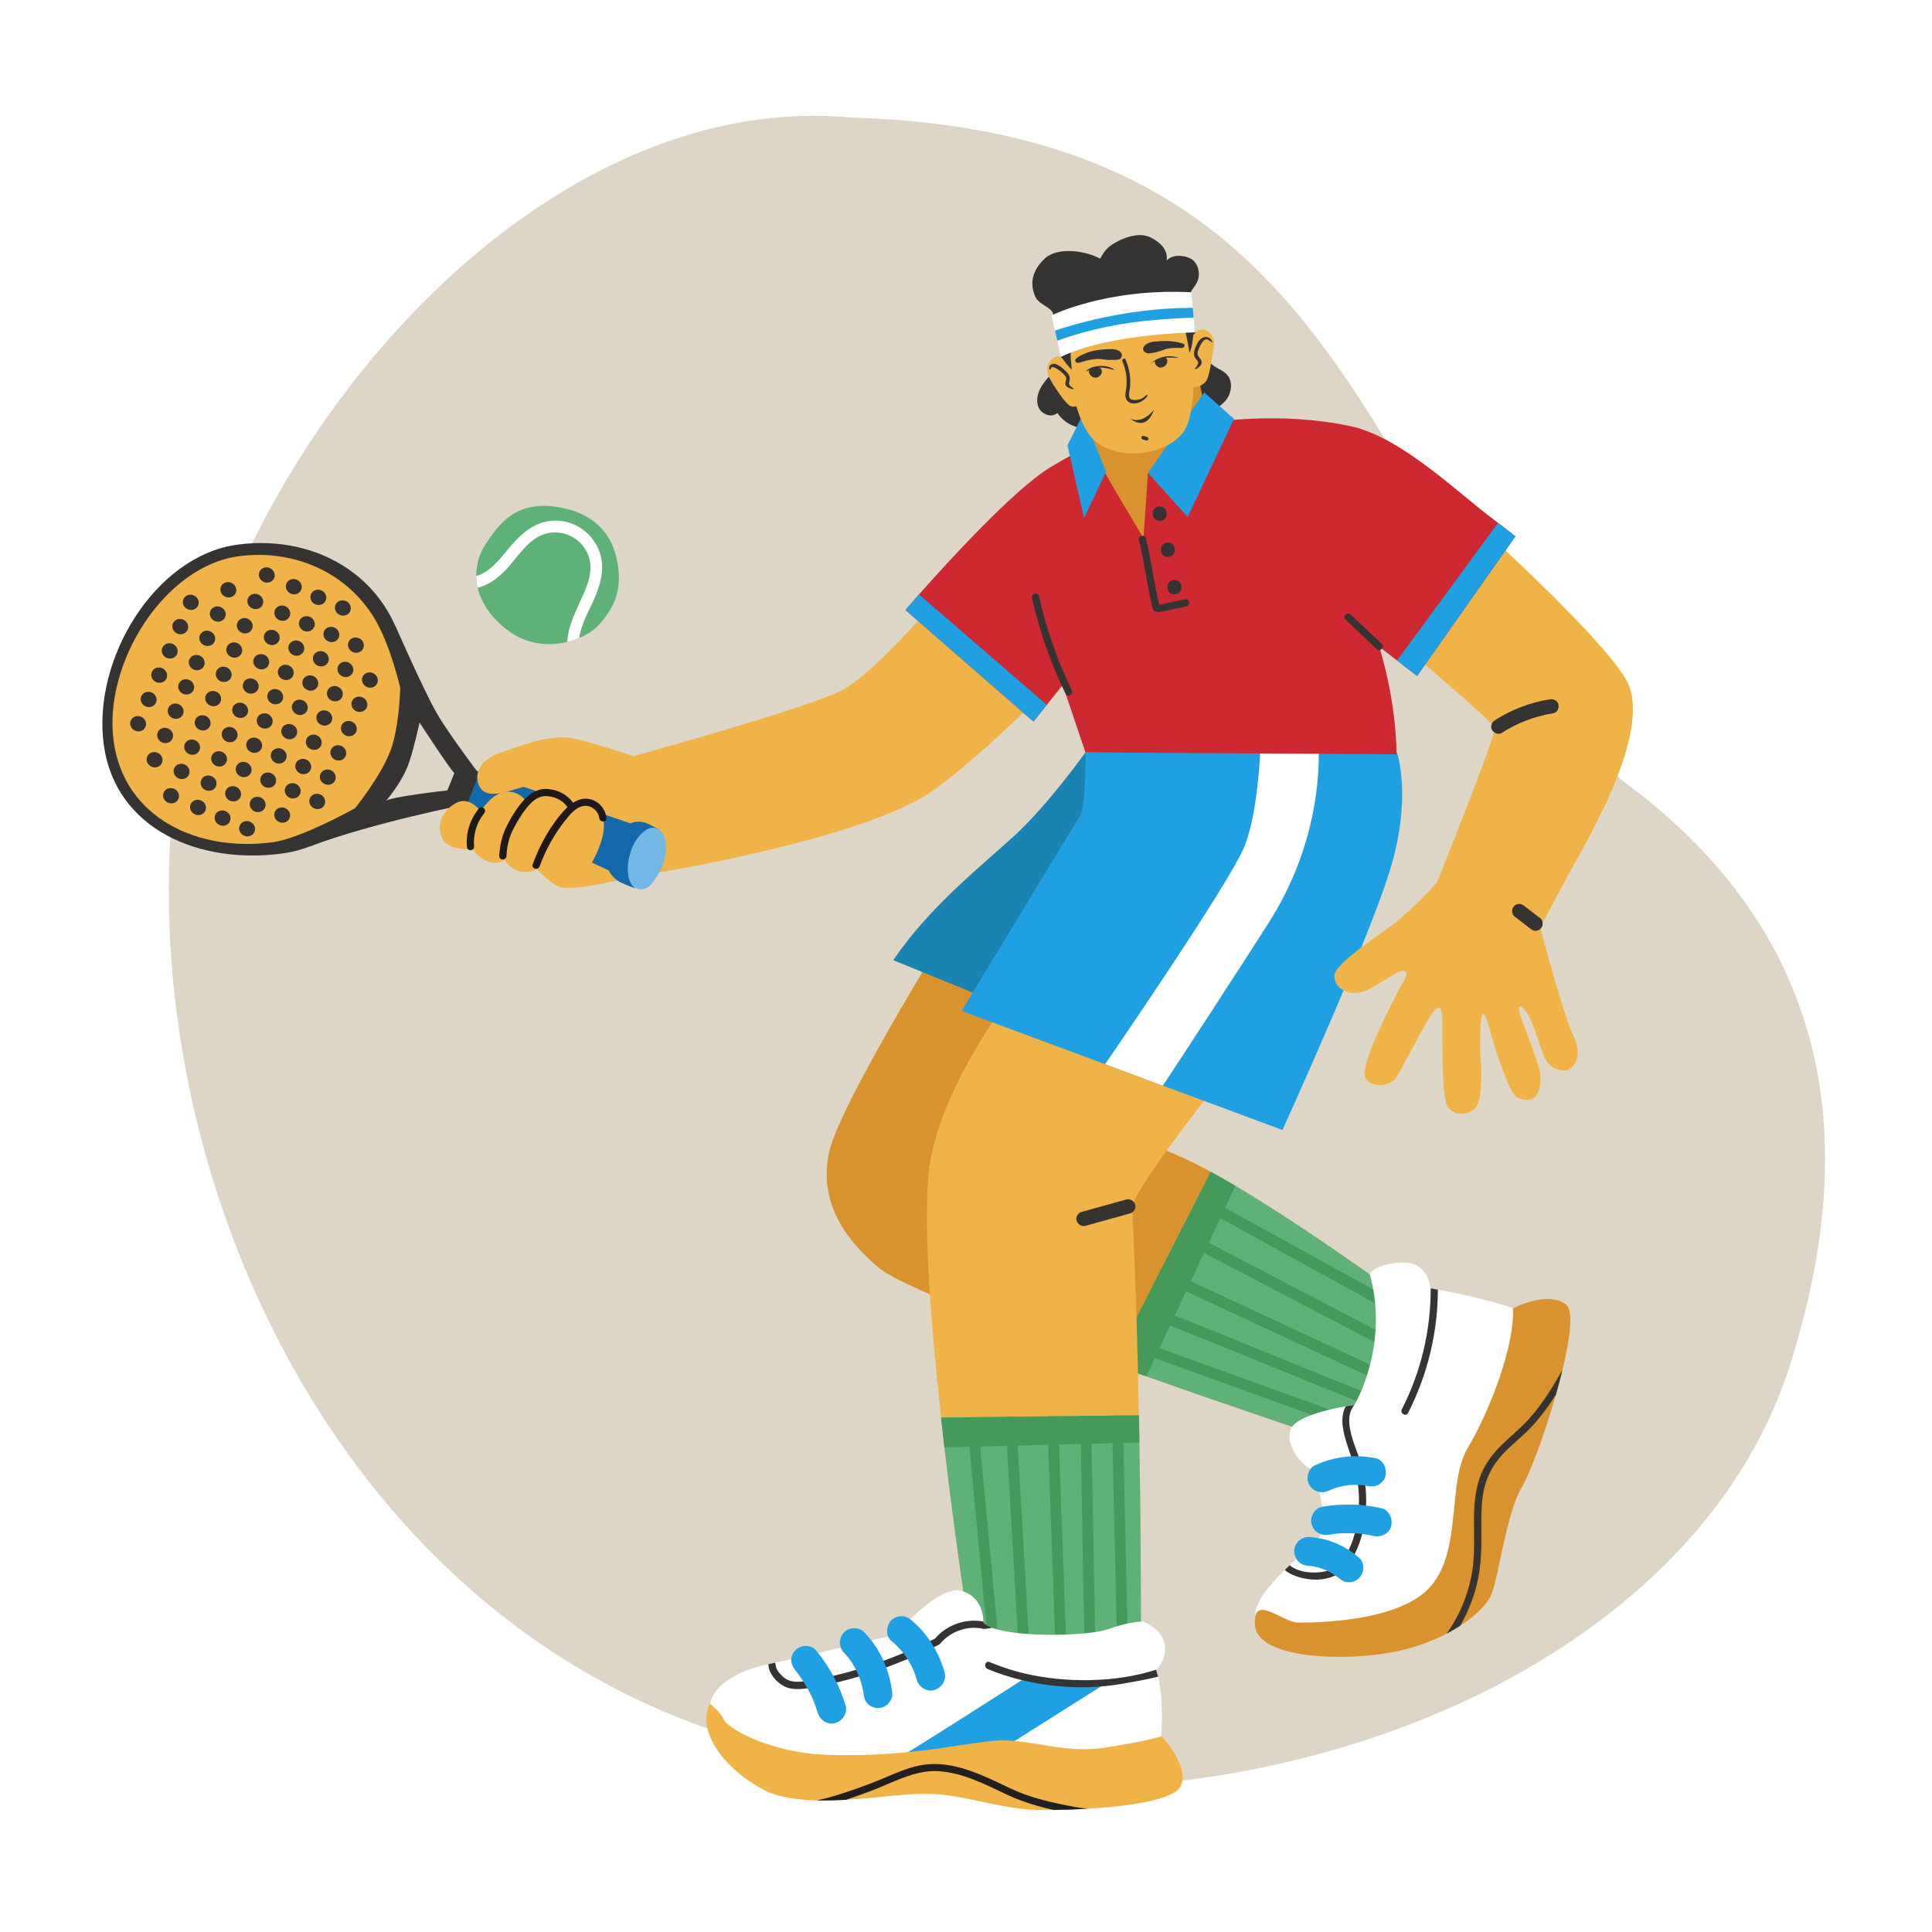 <?xml version="1.0" encoding="utf-8"?>
<!-- Generator: Adobe Illustrator 27.5.0, SVG Export Plug-In . SVG Version: 6.00 Build 0)  -->
<svg version="1.1" xmlns="http://www.w3.org/2000/svg" xmlns:xlink="http://www.w3.org/1999/xlink" x="0px" y="0px"
	 viewBox="0 0 500 500" style="enable-background:new 0 0 500 500;" xml:space="preserve">
<g id="BACKGROUND_1_">
	<rect style="fill:#FFFFFF;" width="500" height="500"/>
</g>
<g id="OBJECTS">
	<path style="fill:#DDD6C7;" d="M220.166,30.415c133.639,3.897,130.472,103.093,199.488,171.436
		c64.484,47.112,56.819,108.97,43.819,150.776c-26.535,85.335-150.702,130.641-256.904,101.235
		C95.271,430.634,37.561,314.333,44.192,214.937C50.121,126.044,133.525,22.302,220.166,30.415z"/>
	<g>
		<path style="fill:#EFB348;" d="M166.696,225.961c0,0-15.122,4.565-21.114,3.709s-20.258-21.114-19.117-26.535
			c1.141-5.421,39.09-1.141,39.09-1.141L166.696,225.961z"/>
		<path style="fill:#353433;" d="M273.05,95.55c-1.168,1.529-2.583,2.877-3.564,4.531c-0.982,1.654-1.478,3.769-0.636,5.499
			c0.842,1.73,3.38,2.603,4.799,1.304c1.594,2.398,4.413,3.933,7.292,3.972s5.738-1.421,7.396-3.776
			c2.529,1.223,5.343,1.854,8.153,1.827c1.122-0.011,2.275-0.133,3.272-0.649c0.997-0.516,1.814-1.492,1.878-2.612
			c1,1.365,2.705,2.085,4.391,2.221c1.686,0.136,3.372-0.247,4.993-0.73c2.326-0.693,4.695-1.672,6.227-3.555
			c1.532-1.883,1.911-4.89,0.257-6.666c-0.81-0.87-1.959-1.324-2.967-1.956c-1.817-1.139-3.218-2.927-3.89-4.964
			c-0.564-1.711-0.718-3.731-2.107-4.878c-1.166-0.963-2.823-0.973-4.335-0.93c-5.128,0.144-10.276,0.343-15.319,1.282
			c-3.693,0.688-7.337,1.783-10.692,3.49c-1.156,0.588-2.338,1.126-3.005,2.274C274.369,92.652,274.087,94.192,273.05,95.55z"/>
		<path style="fill:#EFB348;" d="M286.026,162.92c0,0-25.83,28.005-44.098,41.356c-18.275,13.351-76.141,22.329-76.141,22.329
			l-3.718-30.404c0,0,40.395-11.041,53.761-16.607c0.35-0.149,0.678-0.291,0.991-0.425c1.125-0.499,2.399-1.266,3.77-2.257
			c13.53-9.715,37.326-40.425,37.326-40.425L286.026,162.92z"/>
		<path style="fill:#D8932E;" d="M363.337,336.16l-16.361,37.281c0,0-29.302-9.7-58.998-20.332
			c-27.335-9.797-54.99-20.384-60.459-24.936c-9.7-8.083-15.556-17.881-12.964-29.913c2.593-12.04,29.19-54.931,29.19-54.931
			l51.98,16.085l-14.863,27.015c0,0,5.662,4.887,24.117,12.695c2.459,1.043,5.297,2.459,8.374,4.142
			C333.358,314.197,363.337,336.16,363.337,336.16z"/>
		<path style="fill:#5FB277;" d="M363.337,336.16l-0.678,1.542l-1.177,2.682l-2.377,5.416l-1.17,2.675l-2.28,5.193l-1.162,2.652
			l-1.691,3.844l-1.155,2.622l-1.788,4.09l-1.147,2.608l-1.736,3.956c0,0-23.848-7.897-50.319-17.247
			c-2.868-1.013-5.774-2.041-8.68-3.084l2.391-4.694l1.289-2.541l3.047-5.983l1.304-2.555l3.382-6.646l1.311-2.578l3.897-7.651
			l1.11-2.176l3.42-6.728l1.267-2.481l2.958-5.811c2.034,1.11,4.165,2.332,6.362,3.636
			C339.139,318.428,363.337,336.16,363.337,336.16z"/>
		<g>
			<g>
				<path style="fill:#45995B;" d="M362.659,337.702l-1.177,2.682c-2.697-1.483-5.387-2.965-8.083-4.448
					c-14.677-8.076-29.361-16.152-44.046-24.228c-0.082-0.045-0.156-0.097-0.224-0.149l1.267-2.481
					c0.209,0.03,0.417,0.097,0.633,0.216c4.194,2.31,8.389,4.619,12.583,6.921C336.628,323.375,349.651,330.543,362.659,337.702z"/>
			</g>
			<g>
				<path style="fill:#45995B;" d="M359.106,345.801l-1.17,2.675c-1.952-1.021-3.897-2.041-5.849-3.055
					c-15.653-8.173-31.306-16.353-46.959-24.526c-0.231-0.127-0.41-0.268-0.529-0.432l1.11-2.176
					c0.335-0.052,0.715-0.007,1.095,0.194c4.425,2.317,8.851,4.626,13.284,6.936C333.089,332.211,346.098,339.006,359.106,345.801z"
					/>
			</g>
			<g>
				<path style="fill:#45995B;" d="M300.703,328.114c0.052,0.022,0.112,0.045,0.164,0.067c4.753,2.213,9.507,4.418,14.252,6.631
					c13.515,6.288,27.022,12.568,40.537,18.856l-1.162,2.652c-1.609-0.753-3.219-1.497-4.82-2.242
					c-16.763-7.8-33.519-15.601-50.282-23.386L300.703,328.114z"/>
			</g>
			<g>
				<path style="fill:#45995B;" d="M349.86,366.877l-1.147,2.608c-3.658-1.326-7.324-2.652-10.989-3.971
					c-15.787-5.699-31.567-11.391-47.354-17.098l1.289-2.541c3.911,1.408,7.815,2.816,11.727,4.224
					C318.874,355.695,334.371,361.282,349.86,366.877z"/>
			</g>
			<g>
				<path style="fill:#45995B;" d="M352.803,360.165l-1.155,2.622c-2.146-0.842-4.291-1.699-6.437-2.563
					c-16.845-6.772-33.533-13.813-50.505-20.332l1.304-2.555c4.314,1.654,8.605,3.345,12.889,5.059
					C323.576,348.259,338.118,354.339,352.803,360.165z"/>
			</g>
		</g>
		<path style="fill:#45995B;" d="M319.716,306.903l-23.058,49.291c-2.868-1.013-5.774-2.041-8.68-3.084l25.375-49.842
			C315.388,304.377,317.518,305.599,319.716,306.903z"/>
		<path style="fill:#EFB348;" d="M292.992,312.684c0.879,16.778,1.423,35.895,1.758,53.605c0.052,2.786,0.097,5.535,0.142,8.24
			c0.454,28.624,0.38,51.667,0.38,51.667l-43.994-1.14c0,0-3.636-23.014-6.802-49.954c-0.32-2.712-0.633-5.461-0.931-8.233
			c-2.526-22.902-4.433-47.19-3.36-61.874c2.607-35.754,53.224-84.806,53.224-84.806l51.459,24.407
			C343.624,244.597,292.664,306.367,292.992,312.684z"/>
		<path style="fill:#5FB277;" d="M295.272,426.196l-3.375-0.089l-2.794-0.067l-5.632-0.149l-2.801-0.075l-4.738-0.119l-2.801-0.075
			l-6.765-0.179l-2.801-0.067l-5.081-0.134l-2.801-0.074l-4.403-0.112c0,0-3.636-23.014-6.802-49.954
			c-0.015-0.149-0.037-0.298-0.052-0.447c0-0.022-0.007-0.052-0.007-0.075c-0.305-2.54-0.589-5.111-0.872-7.711l6.608-0.075
			l2.794-0.03l7.197-0.082l2.794-0.037l8.069-0.09l2.794-0.03l5.767-0.067l2.794-0.03l5.394-0.06l2.786-0.037l4.209-0.045
			c0.045,2.376,0.082,4.716,0.119,7.025c0.007,0.104,0.007,0.209,0.007,0.313c0.007,0.298,0.007,0.604,0.015,0.902
			C295.346,403.153,295.272,426.196,295.272,426.196z"/>
		<g>
			<g>
				<path style="fill:#45995B;" d="M291.897,426.107l-2.794-0.067c-0.052-2.146-0.097-4.291-0.149-6.437
					c-0.395-17.746-0.797-35.486-1.199-53.232l2.786-0.037c0.119,4.947,0.223,9.901,0.343,14.856
					C291.219,396.164,291.562,411.132,291.897,426.107z"/>
			</g>
			<g>
				<path style="fill:#45995B;" d="M283.471,425.891l-2.801-0.075c-0.022-1.363-0.052-2.727-0.075-4.09
					c-0.343-18.424-0.678-36.841-1.028-55.266l2.794-0.03c0.097,5.029,0.194,10.05,0.283,15.079
					C282.919,396.306,283.195,411.095,283.471,425.891z"/>
			</g>
			<g>
				<path style="fill:#45995B;" d="M275.931,425.697l-2.801-0.075c-0.052-1.535-0.112-3.077-0.164-4.612
					c-0.656-18.149-1.304-36.305-1.959-54.454l2.794-0.03c0.171,4.887,0.35,9.767,0.522,14.655
					C274.858,396.023,275.395,410.856,275.931,425.697z"/>
			</g>
			<g>
				<path style="fill:#45995B;" d="M266.365,425.444l-2.801-0.067c-0.074-1.311-0.156-2.622-0.231-3.934
					c-1.058-18.246-2.123-36.506-3.189-54.759l2.794-0.037c0.276,4.731,0.551,9.454,0.827,14.185
					C264.629,395.702,265.493,410.573,266.365,425.444z"/>
			</g>
			<g>
				<path style="fill:#45995B;" d="M258.483,425.242l-2.801-0.074c-0.194-2.012-0.38-4.031-0.574-6.042
					c-1.646-17.441-3.3-34.882-4.954-52.33l2.794-0.03c0.447,4.731,0.894,9.469,1.341,14.2
					C255.689,395.725,257.09,410.476,258.483,425.242z"/>
			</g>
		</g>
		<path style="fill:#FFFFFF;" d="M299.146,432.141c1.818,3.867,2.317,19.609,0,21.837c-2.317,2.228-27.491,2.079-34.949,1.632
			c-7.45-0.447-48.359,2.973-59.289,1.781c-10.937-1.185-21.203-9.499-21.203-15.146c0-5.632,6.593-9.782,15.176-11.57
			c0.022-0.008,0.037-0.008,0.06-0.015c0.492-0.104,1.036-0.216,1.624-0.343c9.678-2.086,31.246-7.279,31.246-7.279
			s11.131-13.098,17.098-11.309c5.349,1.602,5.58,6.862,5.573,7.919c0,0.119-0.008,0.186-0.008,0.186
			c0.261,0.328,0.656,0.633,1.155,0.909c0.328,0.179,0.708,0.35,1.125,0.514c6.914,2.622,25.249,2.146,30.136,0.343
			c5.632-2.079,8.94-1.93,8.94-1.93s5.133,1.93,5.632,6.087C301.962,429.914,299.146,432.141,299.146,432.141z"/>
		<path style="fill:#1EA0E2;" d="M286.914,435.202l-26.535,16.739c0,0-29.674,3.424-29.674,3.995c0,0.571,34.62-21.685,34.62-21.685
			S284.632,436.723,286.914,435.202z"/>
		<g>
			<path style="fill:#FFFFFF;" d="M390.255,373.553c-3.137,8.367-8.665,23.923-15.765,33.288
				c-7.1,9.357-22.522,19.154-30.606,20.518c-8.083,1.363-16.629-0.455-18.849-7.815c-0.104-0.358-0.171-0.73-0.186-1.11
				c-0.209-3.673,3.569-8.143,7.629-12.114c0.425-0.425,0.857-0.835,1.289-1.237c3.658-3.457,7.242-6.4,8.061-7.875
				c1.93-3.45-1.192-16.577-2.749-17.173c-1.557-0.596-6.422-5.29-5.133-9.901c0.961-3.442,10.088-5.453,14.357-6.184
				c1.296-0.224,2.146-0.328,2.19-0.32c0.007-0.007,0.007-0.007,0.007-0.015c0.015-0.03,0.06-0.097,0.119-0.201
				c0.037-0.067,0.089-0.156,0.149-0.261c1.475-2.697,8.352-16.54,3.74-33.407c0,0,0.775-2.496,8.024-2.995
				c7.249-0.499,7.666,6.653,7.666,6.653s0.022,0,0.06,0.007c0.194,0.037,0.864,0.157,1.863,0.343
				c4.209,0.797,14.26,2.816,19.423,4.858C398.19,341.234,393.392,365.186,390.255,373.553z"/>
			<path style="fill:#D8932E;" d="M404.366,354.517c-0.499,2.086-1.08,4.247-1.699,6.422c-2.935,10.289-6.854,20.734-8.806,23.908
				c-3.993,6.504-5.99,23.476-7.987,28.006c-0.998,2.272-3.8,5.185-7.964,7.875c-1.08,0.7-2.257,1.386-3.517,2.049
				c-3.546,1.848-7.763,3.464-12.487,4.5c-12.837,2.831-36.238,2.265-37.095-6.504c-0.849-8.769,7.137-0.849,11.131-0.849
				c3.993,0,26.538,0,34.524-9.618c7.987-9.618,3.993-26.59,9.417-35.642c5.424-9.052,12.196-26.27,11.66-36.052
				c0,0,8.881-4.686,13.731-1.013C407.264,339.103,406.377,346.203,404.366,354.517z"/>
		</g>
		<g>
			<polygon style="fill:#1369AA;" points="170.041,215.447 164.608,228.579 157.409,225.213 148.689,221.134 126.006,210.521 
				120.612,208.002 117.468,206.529 121.111,198.696 124.319,199.797 130.037,201.753 153.615,209.824 162.795,212.968 			"/>
			<path style="fill:#353433;" d="M105.186,172.351c3.025,22.134-10.853,45.621-32.098,48.525
				c-21.246,2.904-43.21-6.044-46.236-28.178s13.282-48.83,34.528-51.734C82.626,138.06,102.16,150.217,105.186,172.351z"/>
			<path style="fill:#353433;" d="M80.254,219.02c16.486-6.184,40.651-10.908,40.651-10.908l3.029-7.883
				c0,0-7.7-10.126-10.883-15.622c-3.191-5.494-10.704-22.58-10.704-22.58L80.254,219.02z M117.584,200.06l-1.807,4.497
				c0,0-14.428,1.596-15.865,2.69c0,0,4.218-4.806,5.952-9.905c1.337-3.932,2.716-10.348,2.716-10.348
				S116.534,199.212,117.584,200.06z"/>
			<path style="fill:#EFB348;" d="M103.583,178.045c0,0-0.201,9.843-2.453,16.017c-2.468,6.765-9.243,15.1-9.243,15.1
				s-13.914,7.794-21.234,8.794c-19.248,2.631-38.503-6.09-41.244-26.142c-2.741-20.053,13.024-45.215,32.273-47.845
				c14.436-1.973,28.061,4.261,35.156,15.944C101.116,166.956,103.583,178.045,103.583,178.045z"/>
			<path style="fill:#1369AA;" d="M157.586,225.342c0,0,0.979,2.044,3.019,3.019c2.039,0.974,3.592,1.459,3.592,1.459l0.416-1.244
				l5.428-13.131l0.362-0.822c0,0-2.726-1.713-4.343-1.925c-1.617-0.212-2.723,0.329-2.723,0.329L157.586,225.342z"/>
			<path style="fill:#73B7E5;" d="M171.123,215.233c0,0-1.865-2.51-4.939,0.335c-3.074,2.845-3.815,7.566-3.695,9.501
				c0.12,1.935,0.126,2.133,0.82,3.615c0.693,1.481,3.393,2.27,5.167,0.208c1.774-2.061,3.166-4.522,3.708-7.377
				C172.726,218.661,172.12,216.497,171.123,215.233z"/>
			<g>
				<path style="fill:#353433;" d="M96.518,174.193c1.051,0.456,1.553,1.632,1.121,2.627c-0.432,0.995-1.633,1.432-2.684,0.976
					c-1.051-0.456-1.553-1.632-1.121-2.627C94.266,174.174,95.467,173.737,96.518,174.193z"/>
				<path style="fill:#353433;" d="M93.792,180.477c1.051,0.456,1.553,1.632,1.121,2.627c-0.432,0.995-1.633,1.432-2.684,0.976
					c-1.051-0.456-1.553-1.632-1.121-2.627C91.539,180.458,92.741,180.021,93.792,180.477z"/>
				<path style="fill:#353433;" d="M91.066,186.761c1.051,0.456,1.553,1.632,1.121,2.627c-0.432,0.995-1.633,1.432-2.684,0.976
					c-1.051-0.456-1.553-1.632-1.121-2.627C88.813,186.742,90.015,186.305,91.066,186.761z"/>
				<path style="fill:#353433;" d="M88.34,193.045c1.051,0.456,1.553,1.632,1.121,2.627c-0.432,0.995-1.634,1.432-2.684,0.976
					c-1.051-0.456-1.553-1.632-1.121-2.627C86.087,193.026,87.289,192.589,88.34,193.045z"/>
				<path style="fill:#353433;" d="M85.614,199.329c1.051,0.456,1.553,1.632,1.121,2.627c-0.432,0.995-1.633,1.432-2.684,0.976
					c-1.051-0.456-1.553-1.632-1.121-2.627C83.361,199.31,84.563,198.873,85.614,199.329z"/>
				<path style="fill:#353433;" d="M82.888,205.613c1.051,0.456,1.553,1.632,1.121,2.627c-0.432,0.995-1.633,1.432-2.684,0.976
					c-1.051-0.456-1.553-1.632-1.121-2.627C80.635,205.594,81.837,205.157,82.888,205.613z"/>
				<path style="fill:#353433;" d="M50.158,154.082c1.051,0.456,1.553,1.632,1.121,2.627c-0.432,0.995-1.633,1.432-2.684,0.976
					c-1.051-0.456-1.553-1.632-1.121-2.627C47.905,154.063,49.107,153.626,50.158,154.082z"/>
				<path style="fill:#353433;" d="M47.432,160.366c1.051,0.456,1.553,1.632,1.121,2.627c-0.432,0.995-1.633,1.432-2.684,0.976
					c-1.051-0.456-1.553-1.632-1.121-2.627C45.18,160.347,46.381,159.91,47.432,160.366z"/>
				<path style="fill:#353433;" d="M44.706,166.65c1.051,0.456,1.553,1.632,1.121,2.627c-0.432,0.995-1.633,1.432-2.684,0.976
					c-1.051-0.456-1.553-1.632-1.121-2.627C42.453,166.631,43.655,166.194,44.706,166.65z"/>
				<path style="fill:#353433;" d="M41.98,172.934c1.051,0.456,1.553,1.632,1.121,2.627c-0.432,0.995-1.633,1.432-2.684,0.976
					c-1.051-0.456-1.553-1.632-1.121-2.627C39.728,172.915,40.929,172.478,41.98,172.934z"/>
				<path style="fill:#353433;" d="M39.254,179.217c1.051,0.456,1.553,1.632,1.121,2.627c-0.432,0.995-1.634,1.432-2.684,0.976
					c-1.051-0.456-1.553-1.632-1.121-2.627C37.001,179.199,38.203,178.762,39.254,179.217z"/>
				<path style="fill:#353433;" d="M36.528,185.501c1.051,0.456,1.553,1.632,1.121,2.627c-0.432,0.995-1.633,1.432-2.684,0.976
					c-1.051-0.456-1.553-1.632-1.121-2.627C34.275,185.483,35.477,185.046,36.528,185.501z"/>
				<path style="fill:#353433;" d="M90.168,171.438c1.051,0.456,1.553,1.632,1.121,2.627c-0.432,0.995-1.633,1.432-2.684,0.976
					c-1.051-0.456-1.553-1.632-1.121-2.627C87.915,171.419,89.117,170.982,90.168,171.438z"/>
				<path style="fill:#353433;" d="M92.894,165.154c1.051,0.456,1.553,1.632,1.121,2.627c-0.432,0.995-1.633,1.432-2.684,0.976
					c-1.051-0.456-1.553-1.632-1.121-2.627C90.641,165.135,91.843,164.698,92.894,165.154z"/>
				<path style="fill:#353433;" d="M87.441,177.722c1.051,0.456,1.553,1.632,1.121,2.627c-0.432,0.995-1.633,1.432-2.684,0.976
					c-1.051-0.456-1.553-1.632-1.121-2.627C85.189,177.703,86.391,177.266,87.441,177.722z"/>
				<path style="fill:#353433;" d="M84.715,184.006c1.051,0.456,1.553,1.632,1.121,2.627c-0.432,0.995-1.633,1.432-2.684,0.976
					c-1.051-0.456-1.553-1.632-1.121-2.627C82.463,183.987,83.665,183.55,84.715,184.006z"/>
				<path style="fill:#353433;" d="M81.989,190.29c1.051,0.456,1.553,1.632,1.121,2.627c-0.432,0.995-1.634,1.432-2.684,0.976
					c-1.051-0.456-1.553-1.632-1.121-2.627C79.737,190.271,80.939,189.834,81.989,190.29z"/>
				<path style="fill:#353433;" d="M79.263,196.574c1.051,0.456,1.553,1.632,1.121,2.627c-0.432,0.995-1.633,1.432-2.684,0.976
					c-1.051-0.456-1.553-1.632-1.121-2.627C77.011,196.555,78.213,196.118,79.263,196.574z"/>
				<path style="fill:#353433;" d="M76.537,202.858c1.051,0.456,1.553,1.632,1.121,2.627c-0.432,0.995-1.633,1.432-2.684,0.976
					c-1.051-0.456-1.553-1.632-1.121-2.627C74.285,202.839,75.487,202.402,76.537,202.858z"/>
				<path style="fill:#353433;" d="M73.811,209.142c1.051,0.456,1.553,1.632,1.121,2.627c-0.432,0.995-1.633,1.432-2.684,0.976
					c-1.051-0.456-1.553-1.632-1.121-2.627C71.559,209.123,72.76,208.686,73.811,209.142z"/>
				<path style="fill:#353433;" d="M83.817,168.683c1.051,0.456,1.553,1.632,1.121,2.627c-0.432,0.995-1.634,1.432-2.684,0.976
					c-1.051-0.456-1.553-1.632-1.121-2.627C81.564,168.664,82.766,168.227,83.817,168.683z"/>
				<path style="fill:#353433;" d="M86.543,162.399c1.051,0.456,1.553,1.632,1.121,2.627c-0.432,0.995-1.633,1.432-2.684,0.976
					c-1.051-0.456-1.553-1.632-1.121-2.627C84.29,162.38,85.492,161.943,86.543,162.399z"/>
				<path style="fill:#353433;" d="M81.091,174.967c1.051,0.456,1.553,1.632,1.121,2.627c-0.432,0.995-1.633,1.432-2.684,0.976
					c-1.051-0.456-1.553-1.632-1.121-2.627C78.838,174.948,80.04,174.511,81.091,174.967z"/>
				<path style="fill:#353433;" d="M78.365,181.251c1.051,0.456,1.553,1.632,1.121,2.627c-0.432,0.995-1.633,1.432-2.684,0.976
					c-1.051-0.456-1.553-1.632-1.121-2.627C76.112,181.232,77.314,180.795,78.365,181.251z"/>
				<path style="fill:#353433;" d="M75.639,187.535c1.051,0.456,1.553,1.632,1.121,2.627c-0.432,0.995-1.633,1.432-2.684,0.976
					c-1.051-0.456-1.553-1.632-1.121-2.627C73.386,187.516,74.588,187.079,75.639,187.535z"/>
				<path style="fill:#353433;" d="M72.913,193.819c1.051,0.456,1.553,1.632,1.121,2.627c-0.432,0.995-1.633,1.432-2.684,0.976
					c-1.051-0.456-1.553-1.632-1.121-2.627C70.66,193.8,71.862,193.363,72.913,193.819z"/>
				<path style="fill:#353433;" d="M70.187,200.103c1.051,0.456,1.553,1.632,1.121,2.627c-0.432,0.995-1.633,1.432-2.684,0.976
					c-1.051-0.456-1.553-1.632-1.121-2.627C67.934,200.084,69.136,199.647,70.187,200.103z"/>
				<path style="fill:#353433;" d="M67.461,206.387c1.051,0.456,1.553,1.632,1.121,2.627c-0.432,0.995-1.633,1.432-2.684,0.976
					c-1.051-0.456-1.553-1.632-1.121-2.627C65.208,206.368,66.41,205.931,67.461,206.387z"/>
				<path style="fill:#353433;" d="M77.466,165.928c1.051,0.456,1.553,1.632,1.121,2.627c-0.432,0.995-1.634,1.432-2.684,0.976
					c-1.051-0.456-1.553-1.632-1.121-2.627C75.213,165.909,76.415,165.472,77.466,165.928z"/>
				<path style="fill:#353433;" d="M80.192,159.644c1.051,0.456,1.553,1.632,1.121,2.627c-0.432,0.995-1.633,1.432-2.684,0.976
					c-1.051-0.456-1.553-1.632-1.121-2.627C77.939,159.626,79.141,159.188,80.192,159.644z"/>
				<path style="fill:#353433;" d="M74.74,172.212c1.051,0.456,1.553,1.632,1.121,2.627c-0.432,0.995-1.633,1.432-2.684,0.976
					c-1.051-0.456-1.553-1.632-1.121-2.627C72.487,172.193,73.689,171.756,74.74,172.212z"/>
				<path style="fill:#353433;" d="M72.014,178.496c1.051,0.456,1.553,1.632,1.121,2.627c-0.432,0.995-1.633,1.432-2.684,0.976
					c-1.051-0.456-1.553-1.632-1.121-2.627C69.761,178.477,70.963,178.04,72.014,178.496z"/>
				<path style="fill:#353433;" d="M69.288,184.78c1.051,0.456,1.553,1.632,1.121,2.627c-0.432,0.995-1.633,1.432-2.684,0.976
					c-1.051-0.456-1.553-1.632-1.121-2.627C67.035,184.761,68.237,184.324,69.288,184.78z"/>
				<path style="fill:#353433;" d="M66.562,191.064c1.051,0.456,1.553,1.632,1.121,2.627c-0.432,0.995-1.633,1.432-2.684,0.976
					c-1.051-0.456-1.553-1.632-1.121-2.627C64.309,191.045,65.511,190.608,66.562,191.064z"/>
				<path style="fill:#353433;" d="M63.836,197.348c1.051,0.456,1.553,1.632,1.121,2.627c-0.432,0.995-1.633,1.432-2.684,0.976
					c-1.051-0.456-1.553-1.632-1.121-2.627C61.583,197.329,62.785,196.892,63.836,197.348z"/>
				<path style="fill:#353433;" d="M61.11,203.632c1.051,0.456,1.553,1.632,1.121,2.627c-0.432,0.995-1.634,1.432-2.684,0.976
					c-1.051-0.456-1.553-1.632-1.121-2.627C58.857,203.613,60.059,203.176,61.11,203.632z"/>
				<path style="fill:#353433;" d="M71.116,163.173c1.051,0.456,1.553,1.632,1.121,2.627c-0.432,0.995-1.633,1.432-2.684,0.976
					c-1.051-0.456-1.553-1.632-1.121-2.627C68.863,163.154,70.065,162.717,71.116,163.173z"/>
				<path style="fill:#353433;" d="M73.841,156.889c1.051,0.456,1.553,1.632,1.121,2.627c-0.432,0.995-1.633,1.432-2.684,0.976
					c-1.051-0.456-1.553-1.632-1.121-2.627C71.589,156.87,72.791,156.433,73.841,156.889z"/>
				<path style="fill:#353433;" d="M68.389,169.457c1.051,0.456,1.553,1.632,1.121,2.627c-0.432,0.995-1.633,1.432-2.684,0.976
					c-1.051-0.456-1.553-1.632-1.121-2.627C66.137,169.438,67.339,169.001,68.389,169.457z"/>
				<path style="fill:#353433;" d="M65.663,175.741c1.051,0.456,1.553,1.632,1.121,2.627c-0.432,0.995-1.633,1.432-2.684,0.976
					c-1.051-0.456-1.553-1.632-1.121-2.627C63.411,175.722,64.613,175.285,65.663,175.741z"/>
				<path style="fill:#353433;" d="M62.937,182.025c1.051,0.456,1.553,1.632,1.121,2.627c-0.432,0.995-1.634,1.432-2.684,0.976
					s-1.553-1.632-1.121-2.627C60.685,182.006,61.887,181.569,62.937,182.025z"/>
				<path style="fill:#353433;" d="M60.211,188.309c1.051,0.456,1.553,1.632,1.121,2.627c-0.432,0.995-1.633,1.432-2.684,0.976
					c-1.051-0.456-1.553-1.632-1.121-2.627C57.959,188.29,59.16,187.853,60.211,188.309z"/>
				<path style="fill:#353433;" d="M57.485,194.593c1.051,0.456,1.553,1.632,1.121,2.627c-0.432,0.995-1.633,1.432-2.684,0.976
					c-1.051-0.456-1.553-1.632-1.121-2.627C55.233,194.574,56.435,194.137,57.485,194.593z"/>
				<path style="fill:#353433;" d="M54.759,200.877c1.051,0.456,1.553,1.632,1.121,2.627c-0.432,0.995-1.633,1.432-2.684,0.976
					c-1.051-0.456-1.553-1.632-1.121-2.627C52.507,200.858,53.708,200.421,54.759,200.877z"/>
				<path style="fill:#353433;" d="M64.13,160.143c1.051,0.456,1.553,1.632,1.121,2.627c-0.432,0.995-1.633,1.432-2.684,0.976
					c-1.051-0.456-1.553-1.632-1.121-2.627C61.877,160.124,63.079,159.687,64.13,160.143z"/>
				<path style="fill:#353433;" d="M66.856,153.859c1.051,0.456,1.553,1.632,1.121,2.627c-0.432,0.995-1.633,1.432-2.684,0.976
					c-1.051-0.456-1.553-1.632-1.121-2.627C64.603,153.84,65.805,153.403,66.856,153.859z"/>
				<path style="fill:#353433;" d="M61.404,166.427c1.051,0.456,1.553,1.632,1.121,2.627c-0.432,0.995-1.633,1.432-2.684,0.976
					c-1.051-0.456-1.553-1.632-1.121-2.627C59.151,166.408,60.353,165.971,61.404,166.427z"/>
				<path style="fill:#353433;" d="M58.678,172.711c1.051,0.456,1.553,1.632,1.121,2.627c-0.432,0.995-1.633,1.432-2.684,0.976
					c-1.051-0.456-1.553-1.632-1.121-2.627C56.425,172.692,57.627,172.255,58.678,172.711z"/>
				<path style="fill:#353433;" d="M55.952,178.995c1.051,0.456,1.553,1.632,1.121,2.627c-0.432,0.995-1.633,1.432-2.684,0.976
					c-1.051-0.456-1.553-1.632-1.121-2.627C53.699,178.976,54.901,178.539,55.952,178.995z"/>
				<path style="fill:#353433;" d="M53.226,185.278c1.051,0.456,1.553,1.632,1.121,2.627c-0.432,0.995-1.634,1.432-2.684,0.976
					c-1.051-0.456-1.553-1.632-1.121-2.627C50.973,185.26,52.175,184.823,53.226,185.278z"/>
				<path style="fill:#353433;" d="M50.5,191.562c1.051,0.456,1.553,1.632,1.121,2.627c-0.432,0.995-1.633,1.432-2.684,0.976
					c-1.051-0.456-1.553-1.632-1.121-2.627C48.247,191.544,49.449,191.107,50.5,191.562z"/>
				<path style="fill:#353433;" d="M47.774,197.846c1.051,0.456,1.553,1.632,1.121,2.627c-0.432,0.995-1.633,1.432-2.684,0.976
					c-1.051-0.456-1.553-1.632-1.121-2.627C45.521,197.827,46.723,197.39,47.774,197.846z"/>
				<path style="fill:#353433;" d="M57.144,157.112c1.051,0.456,1.553,1.632,1.121,2.627c-0.432,0.995-1.634,1.432-2.684,0.976
					c-1.051-0.456-1.553-1.632-1.121-2.627C54.891,157.094,56.093,156.656,57.144,157.112z"/>
				<path style="fill:#353433;" d="M59.87,150.828c1.051,0.456,1.553,1.632,1.121,2.627c-0.432,0.995-1.633,1.432-2.684,0.976
					c-1.051-0.456-1.553-1.632-1.121-2.627C57.617,150.81,58.819,150.372,59.87,150.828z"/>
				<path style="fill:#353433;" d="M89.517,155.544c1.051,0.456,1.553,1.632,1.121,2.627c-0.432,0.995-1.633,1.432-2.684,0.976
					c-1.051-0.456-1.553-1.632-1.121-2.627C87.264,155.525,88.466,155.088,89.517,155.544z"/>
				<path style="fill:#353433;" d="M83.166,152.789c1.051,0.456,1.553,1.632,1.121,2.627c-0.432,0.995-1.633,1.432-2.684,0.976
					c-1.051-0.456-1.553-1.632-1.121-2.627C80.913,152.77,82.115,152.333,83.166,152.789z"/>
				<path style="fill:#353433;" d="M76.815,150.034c1.051,0.456,1.553,1.632,1.121,2.627c-0.432,0.995-1.633,1.432-2.684,0.976
					c-1.051-0.456-1.553-1.632-1.121-2.627C74.563,150.015,75.764,149.578,76.815,150.034z"/>
				<path style="fill:#353433;" d="M69.83,147.004c1.051,0.456,1.553,1.632,1.121,2.627c-0.432,0.995-1.633,1.432-2.684,0.976
					c-1.051-0.456-1.553-1.632-1.121-2.627C67.577,146.985,68.779,146.548,69.83,147.004z"/>
				<path style="fill:#353433;" d="M54.418,163.396c1.051,0.456,1.553,1.632,1.121,2.627c-0.432,0.995-1.633,1.432-2.684,0.976
					c-1.051-0.456-1.553-1.632-1.121-2.627C52.165,163.377,53.367,162.94,54.418,163.396z"/>
				<path style="fill:#353433;" d="M51.692,169.68c1.051,0.456,1.553,1.632,1.121,2.627c-0.432,0.995-1.633,1.432-2.684,0.976
					c-1.051-0.456-1.553-1.632-1.121-2.627C49.439,169.661,50.641,169.224,51.692,169.68z"/>
				<path style="fill:#353433;" d="M48.966,175.964c1.051,0.456,1.553,1.632,1.121,2.627c-0.432,0.995-1.633,1.432-2.684,0.976
					c-1.051-0.456-1.553-1.632-1.121-2.627C46.713,175.945,47.915,175.508,48.966,175.964z"/>
				<path style="fill:#353433;" d="M46.24,182.248c1.051,0.456,1.553,1.632,1.121,2.627c-0.432,0.995-1.633,1.432-2.684,0.976
					c-1.051-0.456-1.553-1.632-1.121-2.627C43.987,182.229,45.189,181.792,46.24,182.248z"/>
				<path style="fill:#353433;" d="M43.514,188.532c1.051,0.456,1.553,1.632,1.121,2.627c-0.432,0.995-1.634,1.432-2.684,0.976
					c-1.051-0.456-1.553-1.632-1.121-2.627C41.261,188.513,42.463,188.076,43.514,188.532z"/>
				<path style="fill:#353433;" d="M40.788,194.816c1.051,0.456,1.553,1.632,1.121,2.627c-0.432,0.995-1.633,1.432-2.684,0.976
					c-1.051-0.456-1.553-1.632-1.121-2.627C38.535,194.797,39.737,194.36,40.788,194.816z"/>
				<path style="fill:#353433;" d="M64.735,212.671c1.051,0.456,1.553,1.632,1.121,2.627c-0.432,0.995-1.634,1.432-2.684,0.976
					c-1.051-0.456-1.553-1.632-1.121-2.627C62.482,212.652,63.684,212.215,64.735,212.671z"/>
				<path style="fill:#353433;" d="M58.384,209.916c1.051,0.456,1.553,1.632,1.121,2.627c-0.432,0.995-1.633,1.432-2.684,0.976
					c-1.051-0.456-1.553-1.632-1.121-2.627C56.131,209.897,57.333,209.46,58.384,209.916z"/>
				<path style="fill:#353433;" d="M52.033,207.161c1.051,0.456,1.553,1.632,1.121,2.627c-0.432,0.995-1.633,1.432-2.684,0.976
					c-1.051-0.456-1.553-1.632-1.121-2.627C49.781,207.142,50.982,206.705,52.033,207.161z"/>
				<path style="fill:#353433;" d="M45.048,204.13c1.051,0.456,1.553,1.632,1.121,2.627c-0.432,0.995-1.633,1.432-2.684,0.976
					c-1.051-0.456-1.553-1.632-1.121-2.627C42.795,204.111,43.997,203.674,45.048,204.13z"/>
			</g>
		</g>
		<path style="fill:#EFB348;" d="M165.745,196.287c0,0-10.842-3.709-17.12-5.136c-6.277-1.427-14.837,2.283-18.546,3.424
			c-3.709,1.141-7.704,3.995-6.277,8.275c1.427,4.28,6.563,2.283,11.413,0.856c4.851-1.427,26.25,5.992,26.25,5.992L165.745,196.287
			z"/>
		<path style="fill:#EFB348;" d="M406.742,224.831c-2.049,3.762-4.463,8.27-6.541,12.174c-0.805,1.52-1.565,2.943-2.228,4.194
			c-1.579,2.98-2.645,5.007-2.645,5.007l-26.456-10.408c0,0,17.791-43.718,17.963-47.302c0.007-0.074,0-0.134-0.007-0.171
			c-0.104-0.365-1.483-1.743-3.658-3.74c-9.499-8.709-34.211-29.272-34.211-29.272l22.574-29.399c0,0,42.734,37.735,49.455,50.289
			C427.715,188.765,411.473,216.144,406.742,224.831z"/>
		<path style="fill:#1983B2;" d="M280.913,194.731c0,0-9.645,13.468-18.062,21.243c-8.417,7.775-22.256,18.546-31.671,32.527
			l38.519,15.693l22.826-57.066L280.913,194.731z"/>
		<path style="fill:#1EA0E2;" d="M359.575,225.673c-5.99,19.117-27.678,66.769-27.678,66.769l-30.941-11.481l-14.96-5.55
			l-37.125-13.783c0,0,28.818-47.652,30.531-50.222c1.706-2.563,1.512-16.674,1.512-16.674l45.253-0.358l15.124,0.209l20.279,0.276
			C361.572,194.859,365.572,206.556,359.575,225.673z"/>
		<path style="fill:#FFFFFF;" d="M328.284,238.897c-7.778,12.203-20.086,31.105-27.327,42.064l-14.96-5.55
			c10.862-15.839,33.34-49.134,36.201-56.681c2.63-6.929,3.613-17.478,3.971-24.355l15.124,0.209
			C341.396,203.68,339.742,220.935,328.284,238.897z"/>
		<path style="fill:#EFB348;" d="M407.202,268.099c-2.684-5.444-8.626-28.248-8.626-28.248l-26.829-11.403
			c-1.332,1.773-7.3,7.654-10.225,10.027c-2.925,2.373-15.83,10.59-16.165,13.806c-0.335,3.216,3.271,5.313,6.795,4.533
			c3.524-0.78,9.831-6.243,11.285-5.517c1.454,0.725-0.256,2.46-1.956,5.916c-1.699,3.457-10.037,19.226-8.023,21.922
			c2.014,2.696,6.314,1.806,7.647,0.032c1.332-1.774,8.815-16.676,10.277-17.862c1.462-1.186,1.742-0.201,1.884,2.109
			c0.142,2.31-0.467,20.989,1.587,23.306c2.053,2.318,5.179,1.687,6.87,0.143c1.691-1.545,1.853-8.604,1.491-12.467
			c-0.362-3.863-0.121-11.679,0.486-11.998c0.607-0.319,1.466,2.448,2.006,4.608c0.54,2.16,4.666,15.786,6.837,16.969
			c2.172,1.183,4.332,0.643,5.018-0.433c0.686-1.076,1.451-2.909,0.99-5.826c-0.461-2.917-4.094-12.093-4.993-14.482
			c-0.899-2.389-0.552-3.883,1.313-1.584c1.864,2.298,3.614,9.365,4.871,11.983c1.257,2.617,3.09,3.382,5.191,3.41
			C407.031,277.07,409.885,273.543,407.202,268.099z"/>
		<path style="fill:#CE2830;" d="M392.185,138.811l-25.45,36.141l-5.178-4.008l-1.207-0.939l-3.427-2.652
			c0.127,0.395,4.269,12.971,4.537,27.856l-80.545-0.477l-5.893-17.471l-4.113,5.163l-3.442,4.321l-33.146-28.885
			c0,0,1.326-1.542,3.516-4.016c7.391-8.344,24.638-27.268,33.995-32.915c18.909-11.406,21.919-7.8,31.276-9.894
			c10.311-2.302,28.669-4.53,46.482-0.73c12.963,2.771,27.596,17.135,36.946,24.139c0.402,0.306,0.79,0.596,1.155,0.872
			C390.501,137.447,392.185,138.811,392.185,138.811z"/>
		<path style="fill:#D8932E;" d="M310.216,98.704c0.571,0.381,2.283,11.984,2.283,11.984s-12.031,25.775-16.406,28.818
			c0,0-10.414-17.215-10.795-18.546c-0.38-1.331-6.182-15.122-6.182-15.122L310.216,98.704z"/>
		<path style="fill:#EFB348;" d="M277.244,94.91c0,0-2.7-3.712-4.556-2.362c-1.856,1.35-2.194,3.374-0.844,5.736
			c1.35,2.362,3.882,6.074,5.063,6.749c1.181,0.675,2.7-0.337,2.869-1.181C279.945,103.008,277.244,94.91,277.244,94.91z"/>
		<path style="fill:#EFB348;" d="M307.284,89.679c0,0,1.519-4.218,3.544-4.387c2.025-0.169,3.544,2.025,3.375,3.543
			c-0.169,1.519-1.013,7.761-1.856,9.448c-0.844,1.687-3.882,2.7-4.725,1.181C306.777,97.947,307.284,89.679,307.284,89.679z"/>
		<g>
			<path style="fill:#353433;" d="M353.376,392.044c-0.417,3.919-1.371,8.009-3.494,11.376c-0.954,1.52-2.19,2.973-3.71,3.949
				c-1.267,0.812-2.786,1.185-4.262,1.364c-2.95,0.35-7.055-0.469-9.432-2.414c0.425-0.425,0.857-0.835,1.289-1.237
				c0.037,0.015,0.067,0.037,0.097,0.067c2.362,1.997,7.055,2.205,9.857,1.304c3.293-1.058,5.253-4.626,6.31-7.689
				c1.349-3.882,1.848-8.069,1.632-12.159c-0.112-2.183-0.447-4.351-0.991-6.467c-0.529-2.049-1.326-3.993-1.959-5.997
				c-1.021-3.189-2.131-7.234-0.41-10.192c1.296-0.224,2.146-0.328,2.19-0.32c-3.308,3.934,0.521,10.93,1.706,15.027
				C353.451,382.977,353.853,387.567,353.376,392.044z"/>
		</g>
		<path style="fill:#45995B;" d="M294.87,373.314l-50.453,1.267c-0.305-2.54-0.589-5.111-0.872-7.711l51.205-0.581
			C294.795,368.665,294.832,371.005,294.87,373.314z"/>
		<g>
			<path style="fill:#1EA0E2;" d="M356.03,377.401c-5.378-1.099-10.762-0.476-15.737,1.848c-1.77,0.826-2.428,3.454-1.421,5.074
				c1.131,1.819,3.18,2.305,5.074,1.421c0.248-0.116,0.598-0.204,0.816-0.364c-0.552,0.218-0.643,0.256-0.274,0.112
				c0.07-0.026,0.139-0.052,0.209-0.078c0.524-0.193,1.056-0.363,1.594-0.512c1.042-0.288,2.103-0.487,3.177-0.614
				c-0.331,0.039-0.662,0.078-0.992,0.117c1.783-0.191,3.57-0.161,5.344,0.099c-0.329-0.05-0.659-0.1-0.988-0.15
				c0.368,0.058,0.734,0.124,1.099,0.199c0.997,0.204,1.964,0.186,2.876-0.328c0.78-0.439,1.532-1.313,1.749-2.197
				C359.003,380.202,358.072,377.818,356.03,377.401L356.03,377.401z"/>
		</g>
		<g>
			<path style="fill:#1EA0E2;" d="M357.513,390.332c-5.096-1.155-10.241-1.269-15.387-0.376c-1.924,0.334-3.233,2.721-2.678,4.538
				c0.628,2.058,2.477,3.035,4.538,2.678c0.67-0.116,1.341-0.214,2.016-0.294c-0.331,0.039-0.662,0.078-0.992,0.117
				c2.961-0.329,5.941-0.275,8.888,0.16c-0.329-0.05-0.659-0.1-0.988-0.15c0.84,0.13,1.673,0.289,2.502,0.477
				c1.895,0.43,4.125-0.487,4.625-2.525C360.494,393.099,359.545,390.793,357.513,390.332L357.513,390.332z"/>
		</g>
		<path style="fill:#353433;" d="M256.754,421.257c-0.984,0.216-1.974,0.35-2.272,0.283c-4.031-0.909-8.344,0.596-11.041,3.695
			c-0.074,0.156-0.201,0.291-0.395,0.387c-0.022,0.007-0.037,0.015-0.052,0.022c-0.03,0.015-0.06,0.037-0.097,0.052
			c-3.479,1.714-7.018,3.3-10.632,4.723c-6.482,2.563-13.194,4.634-20.056,5.908c-2.913,0.544-6.586,1.505-9.372,0.03
			c-1.907-1.021-3.919-3.271-3.971-5.536c0-0.052,0-0.104,0.015-0.149c0.022-0.008,0.037-0.008,0.06-0.015
			c0.492-0.104,1.036-0.216,1.624-0.343c0.097,0.134,0.157,0.306,0.164,0.507c0.03,1.185,1.021,2.287,1.833,3.04
			c1.073,0.991,2.25,1.363,3.703,1.371c3.069,0.022,6.281-0.805,9.261-1.49c3.07-0.708,6.102-1.565,9.097-2.541
			c5.96-1.937,11.757-4.358,17.374-7.137c3.002-3.576,7.92-5.267,12.487-4.418c0,0.119-0.008,0.186-0.008,0.186
			c0.261,0.328,0.656,0.633,1.155,0.909C255.957,420.921,256.337,421.093,256.754,421.257z"/>
		<g>
			<path style="fill:#1EA0E2;" d="M351.78,403.171c-1.961-1.692-4.027-2.953-6.417-3.941c-2.1-0.867-4.382-1.308-6.644-1.448
				c-1.948-0.121-3.841,1.713-3.787,3.663c0.059,2.095,1.576,3.657,3.662,3.787c0.53,0.033,1.056,0.088,1.581,0.164
				c-0.329-0.05-0.659-0.1-0.988-0.15c1.518,0.237,2.989,0.665,4.4,1.273c-0.294-0.13-0.589-0.26-0.884-0.39
				c1.405,0.622,2.718,1.411,3.922,2.365c-0.248-0.198-0.496-0.397-0.744-0.595c0.183,0.148,0.364,0.299,0.542,0.453
				c0.766,0.661,1.57,1.117,2.616,1.135c0.914,0.015,2.012-0.372,2.652-1.047c0.663-0.699,1.163-1.623,1.135-2.615
				C352.801,404.887,352.518,403.808,351.78,403.171L351.78,403.171z"/>
		</g>
		<g>
			<path style="fill:#1EA0E2;" d="M230.655,424.621c1.311,1.099,2.493,2.331,3.541,3.682c-0.194-0.251-0.388-0.503-0.582-0.754
				c1.23,1.612,2.25,3.364,3.042,5.231c-0.125-0.297-0.25-0.593-0.376-0.89c0.388,0.935,0.717,1.89,0.986,2.867
				c0.518,1.878,2.668,3.221,4.582,2.602c1.921-0.621,3.156-2.57,2.602-4.582c-1.423-5.163-4.414-9.977-8.528-13.424
				c-0.774-0.649-1.591-1.091-2.634-1.091c-0.914,0-2.005,0.406-2.634,1.091C229.389,420.732,229.06,423.284,230.655,424.621
				L230.655,424.621z"/>
		</g>
		<g>
			<path style="fill:#1EA0E2;" d="M218.432,427.728c0.4,0.423,0.786,0.858,1.154,1.309c0.092,0.113,0.183,0.227,0.272,0.341
				c-0.359-0.467-0.421-0.545-0.187-0.233c0.168,0.238,0.34,0.471,0.504,0.712c0.633,0.933,1.197,1.912,1.686,2.928
				c0.111,0.229,0.214,0.462,0.321,0.693c0.157,0.362,0.117,0.266-0.119-0.288c0.055,0.135,0.109,0.27,0.161,0.406
				c0.21,0.543,0.399,1.093,0.567,1.65c0.336,1.115,0.581,2.253,0.747,3.406c-0.044-0.33-0.089-0.66-0.133-0.99
				c0.029,0.216,0.056,0.433,0.08,0.65c0.116,1.019,0.339,1.882,1.091,2.634c0.646,0.646,1.706,1.133,2.634,1.091
				c0.963-0.043,1.963-0.36,2.634-1.091c0.624-0.68,1.2-1.673,1.091-2.634c-0.357-3.139-1.135-6.018-2.455-8.893
				c-1.176-2.563-2.847-4.914-4.78-6.96c-1.341-1.42-3.934-1.454-5.268,0C217.035,423.981,217.001,426.213,218.432,427.728
				L218.432,427.728z"/>
		</g>
		<g>
			<path style="fill:#1EA0E2;" d="M205.868,432.312c0.181,0.22,0.347,0.48,0.548,0.68c-0.358-0.467-0.419-0.546-0.182-0.235
				c0.088,0.116,0.175,0.233,0.261,0.35c0.346,0.469,0.68,0.946,1.002,1.431c0.645,0.97,1.242,1.971,1.79,2.999
				c0.274,0.514,0.535,1.034,0.784,1.561c0.124,0.263,0.245,0.528,0.363,0.794c0.059,0.133,0.117,0.267,0.174,0.4
				c-0.233-0.555-0.274-0.65-0.123-0.285c0.427,1.086,0.821,2.178,1.156,3.296c0.559,1.865,2.638,3.231,4.582,2.602
				c1.885-0.61,3.201-2.583,2.602-4.582c-1.579-5.265-4.208-10.04-7.69-14.277c-0.571-0.695-1.772-1.091-2.634-1.091
				c-0.914,0-2.005,0.406-2.634,1.091c-0.652,0.71-1.135,1.642-1.091,2.634C204.824,430.719,205.209,431.51,205.868,432.312
				L205.868,432.312z"/>
		</g>
		<polygon style="fill:#CE2830;" points="297.091,122.387 295.807,141.076 305.365,128.378 		"/>
		<polygon style="fill:#1EA0E2;" points="319.346,108.406 311.643,101.558 297.091,122.387 307.363,133.8 		"/>
		<polygon style="fill:#1EA0E2;" points="280.256,107.264 286.248,122.101 280.542,134.085 276.262,115.253 		"/>
		<path style="fill:#EFB348;" d="M274.736,84.43c0,0,1.727,20.653,7.148,28.049c5.421,7.397,20.207,5.812,24.643-1.057
			c4.436-6.868,1.479-32.229,1.479-32.229L274.736,84.43z"/>
		<path style="fill:#353433;" d="M308.076,66.89c-1.838-0.948-4.842-1.043-6.135,0.571c0.376-2.787-1.619-4.739-4.137-5.992
			c-2.518-1.253-5.744-0.42-8.255,0.847c-2.511,1.268-3.503,2.138-4.823,4.621c-3.922-2.125-11.045-3.083-14.314-0.048
			c-3.995,3.709-3.617,7.414-2.425,9.987c0.69,1.49,2.591,2.157,3.77,3.206c0.216,0.192,0.43,0.422,0.647,0.667
			c0.839,3.663,2.28,10.141,2.149,10.866c-0.184,1.018,2.819,4.091,2.819,4.091l-0.182-2.182c-0.296-1.626,0.077-6.403,0.479-10.438
			c2.053-0.272,4.355-1.082,5.867-1.325c1.641-0.263,17.423-1.733,21.358-2.036c2.081,5.036,2.941,11.617,2.941,11.617
			s0.806-1.525,0.988-4.98c0.12-2.28-0.325-7.718-0.527-11.079c0.77-0.987,1.49-1.972,1.775-2.974
			C310.639,70.323,309.913,67.839,308.076,66.89z"/>
		<path style="fill:#FFFFFF;" d="M309.241,86.026c0,0-22.008,0.238-34.666,6.325l-0.946-4.172l-0.596-2.63l-0.887-3.934
			c0,0,14.178-7.093,36.216-5.975l0.343,4.023l0.216,2.563L309.241,86.026z"/>
		<path style="fill:#1EA0E2;" d="M308.921,82.226c-3.047,0.06-6.921,0.268-11.824,0.753c-10.482,1.021-18.573,3.405-23.468,5.2
			l-0.596-2.63c14.498-4.746,27.059-5.871,35.672-5.886L308.921,82.226z"/>
		<g>
			<path style="fill:#353433;" d="M300.134,134.806c2.397,0,2.401-3.725,0-3.725C297.737,131.081,297.733,134.806,300.134,134.806
				L300.134,134.806z"/>
		</g>
		<g>
			<path style="fill:#353433;" d="M302.227,144.127c2.397,0,2.401-3.725,0-3.725C299.83,140.402,299.826,144.127,302.227,144.127
				L302.227,144.127z"/>
		</g>
		<g>
			<path style="fill:#353433;" d="M303.939,153.828c2.397,0,2.401-3.725,0-3.725C301.542,150.103,301.538,153.828,303.939,153.828
				L303.939,153.828z"/>
		</g>
		<path style="fill:#353433;" d="M307.753,155.78c-0.14-0.511-0.651-0.753-1.146-0.65c-2.205,0.459-4.409,0.918-6.614,1.377
			c-1.351-5.682-2.033-11.505-3.432-17.177c-0.287-1.163-2.083-0.671-1.796,0.495c1.447,5.867,2.12,11.895,3.567,17.762
			c0.118,0.477,0.489,0.672,0.867,0.66c0.221,0.154,0.502,0.22,0.786,0.161c2.372-0.494,4.745-0.988,7.118-1.482
			C307.596,156.823,307.881,156.243,307.753,155.78z"/>
		<path style="fill:#1EA0E2;" d="M270.91,182.424l-3.442,4.321l-33.146-28.885c0,0,1.326-1.542,3.516-4.016L270.91,182.424z"/>
		<path style="fill:#1EA0E2;" d="M392.185,138.811l-25.45,36.141l-5.178-4.008l26.135-35.627
			C390.501,137.447,392.185,138.811,392.185,138.811z"/>
		<g>
			<path style="fill:#353433;" d="M267.086,154.782c1.914,8.56,4.834,16.866,8.671,24.753c0.524,1.078,2.131,0.134,1.608-0.94
				c-3.767-7.743-6.604-15.905-8.483-24.308C268.621,153.117,266.825,153.612,267.086,154.782L267.086,154.782z"/>
		</g>
		<g>
			<path style="fill:#353433;" d="M357.608,166.66c-2.689-2.54-5.378-5.081-8.068-7.621c-0.871-0.823-2.191,0.492-1.317,1.317
				c2.689,2.54,5.378,5.081,8.068,7.621C357.162,168.8,358.481,167.485,357.608,166.66L357.608,166.66z"/>
		</g>
		<g>
			<path style="fill:#EFB348;" d="M150.382,227.679c0,0,8.141-10.862,5.323-17.017c-2.818-6.155-8.454-0.362-8.454-0.362
				s-0.293-5.854-4.677-5.854c-4.384,0-6.282,3.319-6.282,3.319s-1.253-2.897-5.01-2.897c-3.757,0-6.889,5.069-6.889,5.069
				s-2.818-3.983-6.262-2.172c-3.444,1.81-5.323,5.431-3.757,9.052c1.566,3.621,7.828,2.896,7.828,2.896s3.757,5.431,8.454,2.897
				c0,0,2.818,5.069,8.768,2.172C139.423,224.782,145.059,233.472,150.382,227.679z"/>
			<g>
				<path style="fill:#1C1B1A;" d="M122.694,219.112c-0.267-3.064,0.621-6.193,2.577-8.587c0.318-0.389,0.381-0.936,0-1.317
					c-0.328-0.328-0.997-0.392-1.317,0c-2.26,2.768-3.434,6.328-3.122,9.904c0.044,0.501,0.397,0.931,0.931,0.931
					C122.233,220.044,122.738,219.616,122.694,219.112L122.694,219.112z"/>
			</g>
			<g>
				<path style="fill:#1C1B1A;" d="M139.651,224.199c1.562-4.28,3.804-8.335,6.649-11.898c1.225-1.534,2.753-3.463,4.841-3.731
					c1.852-0.238,3.744,1.292,3.946,3.137c0.129,1.179,1.993,1.192,1.863,0c-0.251-2.288-1.863-4.261-4.123-4.851
					c-2.55-0.666-4.88,0.825-6.558,2.618c-3.761,4.016-6.537,9.089-8.414,14.23C137.443,224.832,139.242,225.318,139.651,224.199
					L139.651,224.199z"/>
			</g>
			<g>
				<path style="fill:#1C1B1A;" d="M131.071,221.529c0.121-2.379,0.593-4.619,1.662-6.758c0.986-1.974,2.168-3.952,3.554-5.674
					c1.271-1.579,2.793-3.065,4.941-3.064c1.983,0.001,4.227,0.92,5.404,2.565c0.691,0.966,2.308,0.037,1.608-0.94
					c-1.457-2.036-3.857-3.221-6.324-3.453c-2.54-0.239-4.601,0.956-6.273,2.788c-1.768,1.936-3.202,4.272-4.397,6.598
					c-1.293,2.516-1.895,5.122-2.038,7.939C129.147,222.727,131.01,222.724,131.071,221.529L131.071,221.529z"/>
			</g>
		</g>
		<g>
			<path style="fill:#353433;" d="M388.716,189.639c4.053-2.598,8.547-4.295,13.301-5.058c0.994-0.159,1.546-1.398,1.301-2.291
				c-0.291-1.058-1.294-1.461-2.291-1.301c-5.035,0.808-9.898,2.681-14.191,5.433c-0.846,0.542-1.191,1.655-0.668,2.548
				C386.66,189.813,387.865,190.184,388.716,189.639L388.716,189.639z"/>
		</g>
		<g>
			<path style="fill:#353433;" d="M398.697,237.713c-1.394-1.079-2.788-2.158-4.183-3.237c-0.169-0.182-0.369-0.31-0.599-0.385
				c-0.222-0.117-0.461-0.17-0.718-0.16c-0.457,0-1.003,0.203-1.317,0.546c-0.326,0.355-0.568,0.821-0.546,1.317
				c0.021,0.457,0.166,1.023,0.546,1.317c1.394,1.079,2.788,2.158,4.183,3.237c0.169,0.182,0.369,0.31,0.599,0.385
				c0.222,0.117,0.461,0.17,0.718,0.16c0.457,0,1.003-0.203,1.317-0.546c0.326-0.355,0.568-0.821,0.546-1.317
				C399.222,238.573,399.076,238.007,398.697,237.713L398.697,237.713z"/>
		</g>
		<g>
			<path style="fill:#353433;" d="M291.487,310.432c-3.852,1.07-7.704,2.141-11.557,3.211c-0.938,0.261-1.611,1.332-1.301,2.291
				c0.31,0.958,1.285,1.58,2.291,1.301c3.852-1.07,7.704-2.141,11.557-3.211c0.938-0.261,1.611-1.332,1.301-2.291
				C293.468,310.775,292.493,310.153,291.487,310.432L291.487,310.432z"/>
		</g>
		<g>
			<path style="fill:#353433;" d="M372.121,333.754c-0.015,11.086-2.682,22.068-7.718,31.924c-0.551,1.073-2.161,0.127-1.609-0.946
				c4.947-9.67,7.502-20.458,7.465-31.321C370.452,333.448,371.123,333.567,372.121,333.754z"/>
		</g>
		<g>
			<path style="fill:#353433;" d="M299.183,432.112c-10.363,3.405-23.468,3.457-33.951,0.998c-3.129-0.737-6.191-1.736-9.149-2.973
				c-1.11-0.462-1.587,1.341-0.499,1.796c10.624,4.448,23.587,5.841,34.904,3.815c3.002-0.536,6.415-1.103,9.231-1.825
				L299.183,432.112z"/>
		</g>
		<path style="fill:#EFB348;" d="M305.442,462.442c-1.885,3.382-13.41,5.029-23.863,5.662c-3.166,0.186-6.236,0.29-8.91,0.313
			c-1.676,0.022-3.204,0.008-4.492-0.03c-10.103-0.298-19.378-4.314-29.481-4.165c-4.91,0.067-12.271,1.125-19.736,1.557
			c-2.563,0.149-5.133,0.231-7.622,0.164c-5.223-0.119-10.088-0.842-13.716-2.757c-10.438-5.498-17.396-15.295-13.917-22.276
			c0,0,2.488,1.781,3.643,4.157c1.162,2.377,12.039,8.516,26.337,9.059c23.52,0.887,38.92-4.008,46.706-3.718
			c7.785,0.298,15.899,3.271,25.174,1.937c9.276-1.341,15.072-2.973,15.072-2.973S308.25,457.39,305.442,462.442z"/>
		<g>
			<path style="fill:#21201D;" d="M281.578,468.104c-3.166,0.186-6.236,0.29-8.91,0.313c-4.18-0.946-8.322-2.19-12.203-4.031
				c-5.603-2.645-11.391-5.655-17.702-6.012c-6.214-0.343-11.906,3.114-17.56,5.185c-2.064,0.76-4.142,1.527-6.243,2.22
				c-2.563,0.149-5.133,0.231-7.622,0.164c2.198-0.44,4.373-1.065,6.504-1.751c3.166-1.028,6.325-2.153,9.41-3.397
				c2.846-1.147,5.632-2.473,8.583-3.353c2.928-0.879,5.871-1.14,8.903-0.73c6.161,0.82,11.704,3.77,17.27,6.355
				c4.016,1.863,8.434,3.01,12.755,3.904C276.944,467.426,279.262,467.88,281.578,468.104z"/>
		</g>
		<g>
			<path style="fill:#353433;" d="M404.366,354.517c-0.499,2.086-1.08,4.247-1.699,6.422c-1.989,3.129-4.18,6.132-6.757,8.776
				c-2.317,2.384-4.984,4.41-7.219,6.869c-2.541,2.794-4.135,5.96-4.798,9.678c-0.671,3.755-0.529,7.607-0.514,11.406
				c0.015,3.792-0.127,7.57-0.931,11.295c-0.887,4.105-2.421,8.106-4.537,11.764c-1.08,0.7-2.257,1.386-3.517,2.049
				c3.755-5.245,6.154-11.533,6.854-17.888c0.805-7.346-0.738-15.042,1.609-22.187c1.095-3.315,3.129-6.109,5.588-8.553
				c2.391-2.384,5.051-4.47,7.309-6.988C399.151,363.383,401.87,358.935,404.366,354.517z"/>
		</g>
		<g>
			<path style="fill:#5FB277;" d="M154.841,161.874c-0.939,1.066-2.682,2.284-4.938,3.231c-0.94,0.403-1.979,0.749-3.086,1.022
				c-4.764,1.17-10.766,0.848-16.121-3.534c-4.173-3.424-6.301-7.066-7.08-10.489c-0.241-1.037-0.355-2.059-0.36-3.038
				c-0.047-3.202,0.987-6.078,2.415-8.236c3.322-5.022,7.732-11.363,18.572-9.624c4.904,0.786,12.8,3.229,15.198,12.787
				C161.837,153.556,157.88,158.402,154.841,161.874z"/>
			<g>
				<path style="fill:#FFFFFF;" d="M149.903,165.105c-0.94,0.403-1.979,0.749-3.086,1.022c0.185-3.995,2.022-7.598,3.693-11.244
					c1.617-3.535,3.25-7.625,1.618-11.456c-1.743-4.119-6.12-6.41-10.501-5.406c-4.668,1.068-7.337,5.722-10.326,9.031
					c-2.041,2.259-4.688,4.342-7.684,5.052c-0.241-1.037-0.355-2.059-0.36-3.038c3.713-0.997,6.457-4.85,8.824-7.645
					c3.245-3.843,7.185-7.041,12.512-6.658c4.885,0.344,9.069,3.649,10.633,8.274c1.439,4.269,0.093,8.589-1.694,12.528
					C152.175,158.559,150.343,161.757,149.903,165.105z"/>
			</g>
		</g>
		<g>
			<path style="fill:#353433;" d="M287.285,90.356c0.736-0.005,1.497,0.049,2.119,0.344c0.622,0.294,1.07,0.881,0.918,1.472
				c-0.182,0.703-0.574,0.889-1.452,0.942c-0.878,0.053-2.276,0.079-3.122-0.077c-2.189-0.404-4.241,0.161-6.35,0.798
				c-0.305,0.092-0.736,0.068-0.966-0.142c-0.994-0.909,2.341-2.2,2.982-2.441C283.081,90.626,285.482,90.369,287.285,90.356z"/>
			<path style="fill:#353433;" d="M297.013,91.433c0.661,0.159,3.279-0.52,3.885-0.787c1.449-0.639,3.307-0.683,4.933-0.591
				c0.392,0.022,0.708-0.278,0.745-0.63c0.032-0.301-0.356-0.49-0.679-0.581c-2.554-0.717-4.646-0.689-7.422-0.412
				c-0.75,0.075-1.867,0.5-2.318,1.094C295.486,90.409,295.904,91.166,297.013,91.433z"/>
			<g>
				<path style="fill:#353433;" d="M280.929,96.133c1.26-0.451,2.549-0.937,3.859-0.985c1.154-0.043,2.563,0.354,3.637,0.617
					c-0.684-0.811-2.636-1.119-3.594-1.075c-0.697,0.032-1.363,0.135-2.037,0.317C282.17,95.175,281.237,95.799,280.929,96.133z"/>
				<path style="fill:#353433;" d="M283.462,97.74c-0.484-0.026-0.926-0.28-1.254-0.647c-0.316-0.354-0.535-0.922-0.286-1.391
					c0.266-0.503,0.875-0.579,1.379-0.589c0.746-0.014,1.838-0.056,1.856,0.977C285.175,97.071,284.268,97.783,283.462,97.74z"/>
			</g>
			<g>
				<path style="fill:#353433;" d="M297.632,94.145c0,0,1.737-1.49,3.736-1.858c1.999-0.368,3.748,0.346,3.748,0.346
					s-3.009-0.191-3.694,0.004C300.737,92.831,298.467,93.569,297.632,94.145z"/>
				<path style="fill:#353433;" d="M301.438,92.423c0,0,0.685,0.308,0.675,0.96c-0.01,0.652-0.296,1.113-0.729,1.405
					c-0.433,0.292-1.096,0.44-1.457,0.276c-0.361-0.164-0.877-0.525-1.009-1.04c-0.132-0.514,0.171-0.826,0.171-0.826
					L301.438,92.423z"/>
			</g>
			<path style="fill:#353433;" d="M298.623,106.016c0,0-1.017,1.55-2.892,2.346c-1.875,0.796-3.247-0.061-3.247-0.061
				s1.796,1.638,3.61,1.002C297.908,108.668,298.623,106.016,298.623,106.016z"/>
			<g>
				<path style="fill:#353433;" d="M290.485,93.507c0.624,1.442,0.993,2.996,1.078,4.564c0.041,0.762,0.019,1.527-0.067,2.285
					c-0.077,0.674-0.271,1.349-0.25,2.031c0.039,1.27,0.988,2.064,2.234,2.041c1.277-0.024,2.507-0.733,3.318-1.689
					c0.386-0.454,0.023-0.751-0.366-0.293c-0.714,0.84-2.188,1.225-3.341,1.024c-1.399-0.244-0.807-1.975-0.687-2.925
					c0.325-2.559-0.093-5.148-1.115-7.509C291.051,92.488,290.249,92.962,290.485,93.507L290.485,93.507z"/>
			</g>
			<g>
				<path style="fill:#353433;" d="M276.71,99.508c-0.147-0.349,0.019-0.69,0.101-1.033c0.235-0.981-0.282-1.734-0.96-2.391
					c-0.653-0.633-1.409-1.294-2.228-1.702c-0.398-0.198-0.848-0.311-1.284-0.172c-0.4,0.127-0.738,0.445-0.821,0.864
					c-0.116,0.585,0.401,0.756,0.518,0.167c0.143-0.718,1.777,0.354,2.019,0.532c0.332,0.244,0.647,0.51,0.949,0.79
					c0.29,0.269,0.595,0.548,0.795,0.893c0.201,0.346,0.152,0.641,0.048,1.011c-0.107,0.378-0.174,0.749-0.081,1.137
					c0.163,0.683,1.968,1.299,2.041,1.034c0.06-0.217-0.457-0.439-0.689-0.617C277.118,100.021,276.847,99.835,276.71,99.508z"/>
			</g>
			<g>
				<path style="fill:#353433;" d="M310.97,93.562c-0.147-0.86-1.107-1.264-1.047-2.181c0.028-0.428,0.196-0.852,0.363-1.242
					c0.181-0.423,0.372-0.855,0.634-1.235c0.236-0.341,0.586-0.955,1.009-1.027c0.308-0.052,0.571-0.125,1.123,0.285
					c0.476,0.353,0.823,0.701,0.606,0.141c-0.342-0.879-1.312-1.289-2.199-0.972c-1.046,0.373-1.561,1.382-1.978,2.338
					c-0.391,0.898-0.753,1.963-0.228,2.889c0.228,0.401,0.74,0.717,0.81,1.192c0.079,0.541-0.386,1.107-0.701,1.495
					c-0.374,0.461,0.216,0.368,0.657-0.038C310.37,94.885,311.123,94.456,310.97,93.562z"/>
			</g>
			<g>
				<path style="fill:#353433;" d="M296.886,113.099c-0.309-0.095-0.618-0.19-0.927-0.285c-0.113-0.035-0.258-0.012-0.359,0.047
					c-0.097,0.056-0.189,0.167-0.214,0.278c-0.027,0.119-0.021,0.253,0.047,0.359c0.067,0.104,0.159,0.177,0.278,0.214
					c0.309,0.095,0.618,0.19,0.927,0.285c0.113,0.035,0.257,0.012,0.359-0.047c0.097-0.057,0.189-0.167,0.214-0.278
					c0.027-0.119,0.021-0.253-0.047-0.359C297.097,113.209,297.005,113.136,296.886,113.099L296.886,113.099z"/>
			</g>
		</g>
	</g>
</g>
</svg>
